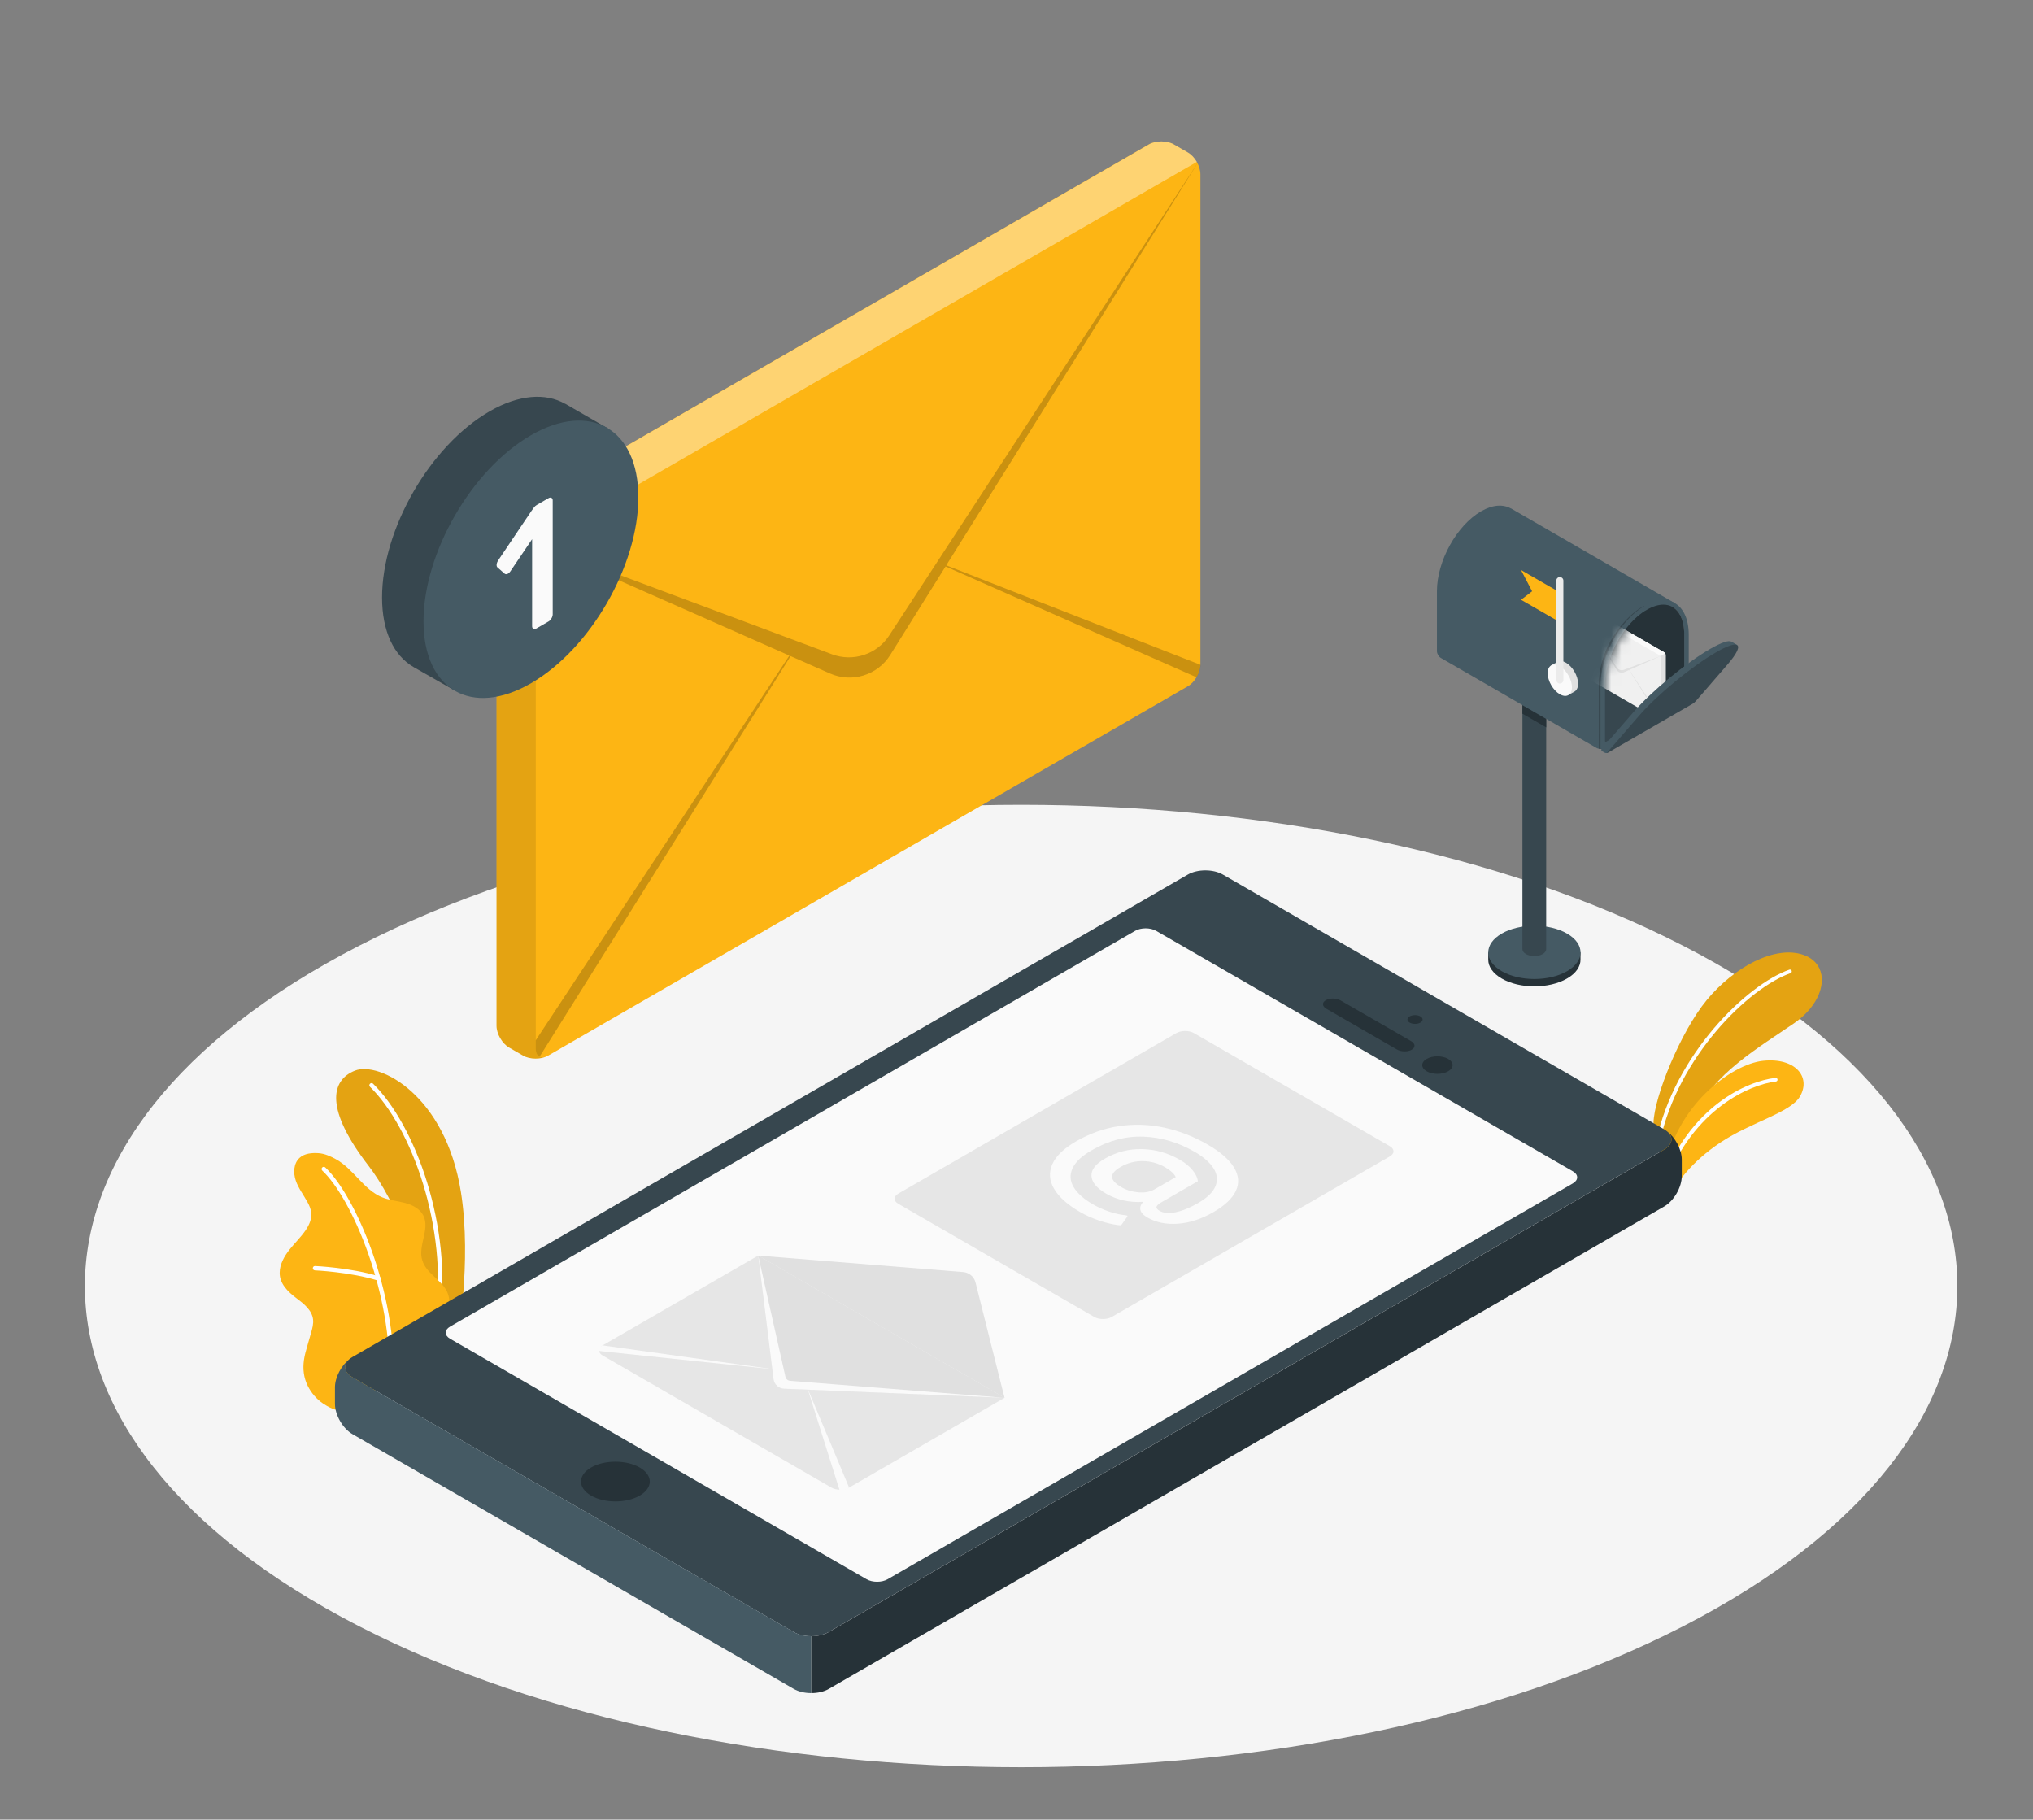 <svg width="200" height="179" viewBox="0 0 200 179" fill="none" xmlns="http://www.w3.org/2000/svg">
<rect x="0" y="0" width="200" height="179" fill="#808080" stroke="none"/>
<path d="M35.329 159.98C71.298 178.466 129.614 178.467 165.582 159.981C201.551 141.494 201.551 111.523 165.582 93.037C129.614 74.55 71.297 74.55 35.329 93.036C-0.64 111.522 -0.64 141.494 35.329 159.98Z" fill="#F5F5F5"/>
<path d="M162.669 110.458C162.712 107.986 165.298 101.526 167.919 98.362C170.539 95.198 174.612 92.922 177.459 93.952C180.111 94.911 179.761 98.405 176.484 100.668C173.207 102.93 168.291 105.759 166.798 109.742L163.726 114.609L162.669 110.458Z" fill="#FDB514"/>
<path opacity="0.1" d="M162.669 110.458C162.712 107.986 165.298 101.526 167.919 98.362C170.539 95.198 174.612 92.922 177.459 93.952C180.111 94.911 179.761 98.405 176.484 100.668C173.207 102.93 168.291 105.759 166.798 109.742L163.726 114.609L162.669 110.458Z" fill="black"/>
<path d="M163.127 112.463C163.206 112.458 163.275 112.402 163.292 112.321C165.094 103.914 172.038 97.176 176.149 95.733C176.243 95.7 176.292 95.597 176.259 95.502C176.227 95.409 176.126 95.357 176.029 95.392C171.84 96.863 164.768 103.711 162.939 112.246C162.918 112.343 162.98 112.439 163.077 112.46C163.094 112.463 163.111 112.464 163.127 112.463Z" fill="white"/>
<path d="M164.308 117.885C164.729 116.503 166.466 114.24 169.243 112.395C172.316 110.353 176.174 109.457 177.088 107.842C178.187 105.902 176.568 104.022 173.443 104.355C170.317 104.687 164.761 108.847 163.772 115.237L164.308 117.885Z" fill="#FDB514"/>
<path d="M163.721 116.42C163.789 116.415 163.852 116.372 163.878 116.303C166.591 109.121 172.149 106.681 174.709 106.394C174.808 106.382 174.879 106.293 174.868 106.194C174.857 106.094 174.772 106.023 174.669 106.034C171.838 106.352 166.309 108.845 163.54 116.175C163.505 116.268 163.552 116.373 163.645 116.408C163.671 116.418 163.696 116.421 163.721 116.42Z" fill="white"/>
<path d="M41.974 133.825L44.985 132.105C44.985 132.105 46.429 124.147 45.349 117.307C43.831 107.689 37.282 104.372 34.904 105.328C32.526 106.283 31.967 109.133 36.262 114.69C38.796 117.969 42.056 124.899 41.974 133.825Z" fill="#FDB514"/>
<g opacity="0.1">
<path d="M41.974 133.825L44.985 132.105C44.985 132.105 46.429 124.147 45.349 117.307C43.831 107.689 37.282 104.372 34.904 105.328C32.526 106.283 31.967 109.133 36.262 114.69C38.796 117.969 42.056 124.899 41.974 133.825Z" fill="black"/>
</g>
<path d="M43.06 130.005C43.05 130.005 43.04 130.004 43.03 130.003C42.913 129.987 42.83 129.879 42.847 129.761C44.091 120.757 40.47 110.892 36.401 106.917C36.317 106.834 36.315 106.698 36.398 106.613C36.481 106.529 36.617 106.527 36.702 106.61C40.844 110.658 44.534 120.684 43.272 129.82C43.258 129.927 43.165 130.005 43.06 130.005Z" fill="white"/>
<path d="M33.621 138.652C33.146 138.925 32.165 138.327 31.79 138.076C31.147 137.644 30.626 137.033 30.28 136.343C29.877 135.538 29.776 134.677 29.902 133.787C29.967 133.326 30.096 132.876 30.225 132.428C30.351 131.989 30.477 131.549 30.604 131.109C30.728 130.675 30.854 130.227 30.797 129.779C30.682 128.877 29.881 128.245 29.153 127.7C28.348 127.098 27.51 126.302 27.515 125.216C27.518 124.379 27.952 123.6 28.471 122.943C28.99 122.285 29.607 121.704 30.076 121.01C30.414 120.51 30.677 119.923 30.622 119.322C30.588 118.949 30.434 118.598 30.255 118.268C29.872 117.561 29.366 116.913 29.101 116.154C28.837 115.394 28.874 114.45 29.467 113.906C29.953 113.46 30.677 113.398 31.335 113.441C31.945 113.481 32.54 113.756 33.073 114.053C34.797 115.012 35.781 117.054 37.611 117.791C38.316 118.075 39.089 118.138 39.825 118.332C40.56 118.527 41.31 118.902 41.651 119.583C42.322 120.924 41.076 122.577 41.548 124.001C41.966 125.261 43.19 125.743 43.878 126.878C44.178 127.375 44.248 127.949 44.199 128.528C44.117 129.507 43.974 130.226 43.504 131.315C43.115 132.215 41.974 133.826 41.974 133.826C41.946 133.854 33.694 138.61 33.621 138.652Z" fill="#FDB514"/>
<path d="M38.501 136.047C38.498 136.047 38.495 136.047 38.495 136.047C38.373 136.042 38.282 135.942 38.286 135.823C38.641 127.301 34.626 117.892 31.706 115.158C31.619 115.078 31.614 114.942 31.696 114.855C31.777 114.769 31.912 114.764 31.999 114.845C34.978 117.633 39.075 127.198 38.716 135.841C38.711 135.957 38.615 136.047 38.501 136.047Z" fill="white"/>
<path d="M37.228 125.979C37.207 125.979 37.186 125.976 37.165 125.969C34.427 125.123 31.014 124.974 30.981 124.972C30.862 124.967 30.77 124.867 30.775 124.749C30.78 124.631 30.869 124.537 30.998 124.543C31.033 124.545 34.5 124.696 37.292 125.56C37.405 125.594 37.469 125.715 37.433 125.828C37.405 125.92 37.32 125.979 37.228 125.979Z" fill="white"/>
<path d="M34.666 135.486L78.078 160.548C79.029 161.097 80.571 161.097 81.522 160.548L163.714 113.084C164.666 112.535 164.666 111.645 163.714 111.095L120.302 86.033C119.351 85.484 117.808 85.484 116.857 86.033L34.666 133.497C33.714 134.046 33.714 134.937 34.666 135.486Z" fill="#37474F"/>
<path d="M58.148 147.127C59.47 147.89 61.612 147.89 62.933 147.127C64.255 146.364 64.255 145.128 62.933 144.365C61.612 143.602 59.47 143.602 58.148 144.365C56.827 145.128 56.827 146.365 58.148 147.127Z" fill="#263238"/>
<path d="M78.086 160.547L34.674 135.485C33.824 134.994 33.736 134.231 34.407 133.682C33.584 134.306 32.952 135.487 32.952 136.479V138.099C32.952 139.197 33.723 140.533 34.674 141.082L78.086 166.144C78.561 166.418 79.185 166.556 79.808 166.556V160.959C79.185 160.959 78.561 160.822 78.086 160.547Z" fill="#455A64"/>
<path d="M163.726 118.68C164.677 118.131 165.448 116.796 165.448 115.697V114.078C165.448 113.085 164.815 111.903 163.992 111.279C164.664 111.828 164.578 112.592 163.726 113.084L81.534 160.547C81.058 160.821 80.435 160.959 79.811 160.959V166.556C80.435 166.556 81.058 166.419 81.534 166.144L163.726 118.68Z" fill="#263238"/>
<path d="M85.255 155.355L44.277 131.696C43.706 131.366 43.706 130.832 44.277 130.503L111.669 91.57C112.24 91.24 113.165 91.24 113.736 91.569L154.729 115.225C155.299 115.555 155.299 116.089 154.729 116.418L87.322 155.355C86.751 155.685 85.826 155.685 85.255 155.355Z" fill="#FAFAFA"/>
<path d="M74.582 123.518L98.82 137.511L83.523 146.343C83.049 146.617 82.274 146.617 81.8 146.343L59.286 133.344C58.812 133.07 58.812 132.623 59.286 132.349L74.582 123.518Z" fill="#E6E6E6"/>
<path d="M98.823 137.509L95.967 126.155C95.899 125.886 95.752 125.64 95.537 125.464C95.535 125.462 95.534 125.461 95.532 125.46C95.314 125.277 95.048 125.16 94.764 125.138L74.587 123.516L98.823 137.509Z" fill="#E0E0E0"/>
<path d="M98.823 137.509L77.133 136.614C76.596 136.595 76.154 136.185 76.091 135.652L74.587 123.516L98.823 137.509Z" fill="#E0E0E0"/>
<path d="M98.827 137.509L77.137 136.614C76.6 136.595 76.158 136.185 76.094 135.652L74.591 123.516L77.268 135.441C77.316 135.656 77.503 135.815 77.725 135.835L98.827 137.509Z" fill="#FAFAFA"/>
<path d="M79.44 136.576L82.672 146.838L83.533 146.341L79.44 136.576Z" fill="#FAFAFA"/>
<path d="M58.425 132.847L59.286 132.35L76.199 134.713L58.425 132.847Z" fill="#FAFAFA"/>
<path d="M88.365 118.419L107.648 129.552C108.124 129.827 108.895 129.827 109.371 129.552L136.733 113.755C137.209 113.48 137.209 113.035 136.733 112.76L117.451 101.628C116.975 101.353 116.204 101.353 115.728 101.628L88.366 117.425C87.89 117.7 87.89 118.145 88.365 118.419Z" fill="#E6E6E6"/>
<path d="M103.698 116.95C103.225 116.141 103.167 115.333 103.526 114.526C103.885 113.719 104.664 112.97 105.861 112.279C107.229 111.49 108.651 110.988 110.128 110.775C111.605 110.562 113.077 110.614 114.545 110.931C116.011 111.248 117.429 111.8 118.796 112.59C120.074 113.327 120.944 114.087 121.408 114.868C121.873 115.649 121.93 116.411 121.581 117.154C121.231 117.897 120.498 118.592 119.38 119.237C118.193 119.923 117.022 120.304 115.87 120.382C114.717 120.46 113.722 120.257 112.884 119.773C112.474 119.536 112.242 119.282 112.187 119.008C112.132 118.734 112.229 118.473 112.479 118.226C111.83 118.277 111.191 118.234 110.562 118.096C109.934 117.958 109.35 117.733 108.811 117.422C107.893 116.881 107.413 116.304 107.374 115.693C107.334 115.082 107.773 114.512 108.691 113.982C109.829 113.325 111.052 113.011 112.359 113.04C113.667 113.068 114.909 113.423 116.087 114.103C116.596 114.397 117.007 114.735 117.322 115.119C117.637 115.502 117.809 115.863 117.839 116.203L114.246 118.278C113.956 118.445 113.799 118.594 113.774 118.723C113.749 118.853 113.852 118.983 114.081 119.116C114.47 119.341 114.997 119.386 115.66 119.25C116.324 119.115 117.06 118.814 117.868 118.347C118.767 117.828 119.335 117.275 119.575 116.687C119.815 116.099 119.752 115.516 119.388 114.937C119.024 114.358 118.402 113.815 117.524 113.307C115.917 112.38 114.243 111.883 112.501 111.817C110.76 111.751 109.056 112.198 107.389 113.161C106.41 113.726 105.782 114.322 105.503 114.95C105.223 115.578 105.265 116.193 105.63 116.795C105.994 117.398 106.625 117.958 107.523 118.477C108.013 118.759 108.544 118.997 109.118 119.19C109.692 119.383 110.228 119.502 110.728 119.548C110.807 119.56 110.862 119.574 110.892 119.591C110.922 119.609 110.922 119.643 110.892 119.695L110.368 120.43C110.328 120.476 110.304 120.502 110.294 120.508C110.244 120.536 110.164 120.542 110.054 120.525C109.445 120.45 108.804 120.299 108.13 120.071C107.457 119.843 106.83 119.563 106.251 119.228C105.023 118.519 104.173 117.76 103.698 116.95ZM111.992 117.296C112.615 117.351 113.147 117.251 113.586 116.998L115.668 115.796C115.508 115.462 115.159 115.14 114.619 114.828C113.941 114.436 113.212 114.235 112.434 114.223C111.655 114.212 110.927 114.401 110.248 114.794C109.669 115.128 109.387 115.457 109.402 115.783C109.417 116.108 109.729 116.447 110.338 116.798C110.817 117.076 111.368 117.242 111.992 117.296Z" fill="#FAFAFA"/>
<path d="M138.679 100.597C138.971 100.766 139.443 100.765 139.735 100.597C140.026 100.429 140.026 100.155 139.735 99.987C139.443 99.819 138.971 99.819 138.679 99.987C138.387 100.155 138.387 100.429 138.679 100.597Z" fill="#263238"/>
<path d="M140.354 105.386C140.937 105.723 141.883 105.723 142.466 105.386C143.049 105.049 143.049 104.503 142.466 104.167C141.883 103.83 140.937 103.83 140.354 104.167C139.771 104.503 139.771 105.049 140.354 105.386Z" fill="#263238"/>
<path d="M138.877 103.266C139.266 103.042 139.245 102.666 138.83 102.427L131.884 98.416C131.47 98.177 130.818 98.165 130.43 98.389C130.041 98.614 130.062 98.99 130.476 99.229L137.423 103.239C137.837 103.479 138.489 103.491 138.877 103.266Z" fill="#263238"/>
<path d="M48.845 52.671C48.845 51.887 49.396 50.933 50.075 50.541L113.014 14.202C113.694 13.81 114.795 13.81 115.475 14.202L116.862 15.003C117.541 15.395 118.092 16.35 118.092 17.134V65.378C118.092 66.159 117.538 67.118 116.862 67.509L53.922 103.847C53.246 104.237 52.138 104.237 51.462 103.847L50.075 103.046C49.398 102.656 48.845 101.697 48.845 100.915V52.671Z" fill="#FDB514"/>
<path opacity="0.4" d="M49.216 51.462L52.708 53.476L117.743 15.924C117.521 15.54 117.213 15.202 116.875 15.004L115.484 14.207C114.809 13.811 113.704 13.811 113.028 14.207L50.089 50.542C49.746 50.74 49.437 51.077 49.216 51.462Z" fill="white"/>
<path opacity="0.1" d="M48.855 52.672V100.915C48.855 101.701 49.407 102.655 50.088 103.045L51.474 103.848C51.578 103.906 51.689 103.959 51.811 103.999C51.968 104.052 52.137 104.092 52.318 104.116C52.638 104.157 52.975 104.145 53.29 104.081C53.371 104.063 53.453 104.04 53.528 104.017C53.581 103.999 53.627 103.982 53.674 103.959C53.447 104.04 53.249 104.029 53.086 103.947C52.853 103.825 52.708 103.546 52.708 103.138V54.895C52.708 54.389 52.964 54.004 53.348 53.847L52.708 53.475L49.216 51.461C48.994 51.845 48.855 52.282 48.855 52.672Z" fill="black"/>
<path opacity="0.2" d="M52.706 53.477L81.854 64.366C83.932 65.14 86.266 64.372 87.476 62.515L92.157 55.344L117.974 15.791L93.09 55.614L118.102 65.402C118.096 65.798 117.951 66.24 117.718 66.63L93.02 55.725L87.581 64.43C86.329 66.427 83.803 67.206 81.65 66.252L77.777 64.543L53.084 103.949C52.852 103.827 52.706 103.547 52.706 103.14V102.337L77.656 64.489L52.706 53.477Z" fill="black"/>
<path d="M59.929 42.215L55.628 39.734C55.627 39.733 55.625 39.732 55.623 39.731L55.584 39.709L55.58 39.715C53.67 38.637 51.05 38.8 48.152 40.472C42.317 43.842 37.585 52.037 37.585 58.776C37.585 62.14 38.765 64.504 40.67 65.61V65.612L40.679 65.616C40.679 65.616 40.681 65.617 40.681 65.618L44.594 67.852L45.529 66.288C46.494 66.066 47.499 65.722 48.559 65.109C54.395 61.74 59.127 53.545 59.128 46.806C59.128 45.805 58.993 44.924 58.797 44.106L59.929 42.215Z" fill="#37474F"/>
<path d="M52.231 42.816C46.395 46.186 41.663 54.38 41.663 61.12C41.663 67.859 46.394 70.59 52.23 67.221C58.067 63.851 62.798 55.657 62.799 48.917C62.799 42.178 58.068 39.447 52.231 42.816Z" fill="#455A64"/>
<path d="M48.941 55.821C48.871 55.757 48.843 55.658 48.858 55.522C48.874 55.386 48.926 55.252 49.016 55.119L52.273 50.276C52.353 50.16 52.435 50.046 52.521 49.934C52.605 49.821 52.698 49.736 52.798 49.678L53.969 49.002C54.079 48.939 54.174 48.93 54.254 48.976C54.334 49.023 54.374 49.109 54.374 49.236V60.43C54.374 60.557 54.334 60.69 54.254 60.829C54.174 60.968 54.079 61.068 53.969 61.132L52.753 61.833C52.643 61.897 52.548 61.906 52.468 61.86C52.388 61.813 52.348 61.726 52.348 61.599V53.039L50.217 56.193C50.127 56.326 50.029 56.414 49.925 56.457C49.819 56.5 49.727 56.494 49.647 56.436L48.941 55.821Z" fill="#FAFAFA"/>
<path d="M146.409 94.403V93.691H146.585C146.789 93.276 147.173 92.885 147.738 92.559C149.511 91.535 152.385 91.535 154.158 92.559C154.723 92.885 155.107 93.276 155.311 93.691H155.485V94.38C155.499 95.061 155.058 95.745 154.158 96.265C152.385 97.289 149.51 97.289 147.737 96.265C146.848 95.751 146.405 95.077 146.409 94.403Z" fill="#263238"/>
<path d="M154.159 91.836C152.386 90.812 149.512 90.812 147.739 91.836C145.966 92.859 145.966 94.519 147.739 95.543C149.512 96.566 152.386 96.566 154.159 95.543C155.932 94.519 155.932 92.859 154.159 91.836Z" fill="#455A64"/>
<path d="M152.11 66.414L152.109 93.377C152.109 93.55 151.995 93.722 151.767 93.854C151.311 94.117 150.571 94.117 150.115 93.854C149.887 93.722 149.772 93.55 149.772 93.377L149.773 66.414H152.11Z" fill="#37474F"/>
<path d="M149.772 69.363V70.208L152.11 71.554V70.715L149.772 69.363Z" fill="#263238"/>
<path d="M164.686 59.288V59.289L164.487 59.688L162.348 63.979L161.333 66.016L157.896 72.908L157.517 73.668C157.495 73.67 157.472 73.671 157.45 73.671C157.31 73.671 157.17 73.64 157.065 73.578L141.748 64.725C141.535 64.602 141.362 64.303 141.362 64.058V58.15C141.362 55.198 143.306 51.683 145.704 50.298C146.84 49.642 147.873 49.588 148.647 50.023L148.65 50.017L164.686 59.288Z" fill="#455A64"/>
<path d="M161.777 59.598C160.808 59.957 157.286 62.866 157.286 67.447C157.286 71.297 157.291 73.296 157.291 73.656C157.338 73.663 157.386 73.668 157.434 73.668C157.456 73.668 157.478 73.668 157.501 73.665L157.879 72.906L161.316 66.013L162.332 63.976L162.564 63.509L161.777 59.598Z" fill="#37474F"/>
<path d="M165.946 68.831C165.946 68.831 165.946 68.833 165.945 68.833C165.917 68.884 165.863 68.938 165.786 68.987C165.773 68.995 165.76 69.003 165.746 69.012L157.836 73.579C157.747 73.631 157.634 73.661 157.517 73.669C157.495 73.671 157.472 73.672 157.45 73.672V67.45C157.45 66.388 157.703 65.255 158.138 64.172L158.528 64.397L161.333 66.016L165.687 68.531C165.687 68.531 165.787 68.59 165.91 68.66C165.976 68.698 165.985 68.761 165.946 68.831Z" fill="#37474F"/>
<path d="M164.687 59.289C163.919 58.886 162.905 58.957 161.793 59.599C160.545 60.318 159.42 61.616 158.629 63.109C158.447 63.454 158.282 63.81 158.138 64.17C157.703 65.254 157.45 66.386 157.45 67.448V73.67C157.472 73.67 157.495 73.669 157.517 73.667C157.633 73.659 157.747 73.629 157.836 73.577L165.746 69.01C165.76 69.002 165.773 68.994 165.786 68.985C165.844 68.945 165.898 68.892 165.945 68.831C165.946 68.831 165.946 68.83 165.946 68.829C166.058 68.688 166.132 68.503 166.132 68.342V62.435C166.132 60.855 165.574 59.755 164.687 59.289ZM165.571 68.597L158.011 72.963C157.947 72.999 157.895 72.97 157.895 72.896V67.448C157.895 66.499 158.115 65.445 158.528 64.396C158.535 64.377 158.543 64.356 158.551 64.337C158.706 63.949 158.882 63.574 159.078 63.215C159.846 61.796 160.896 60.63 162.016 59.986C162.591 59.653 163.136 59.484 163.635 59.484C163.95 59.484 164.236 59.555 164.487 59.688C165.244 60.092 165.687 61.07 165.687 62.436V68.397C165.687 68.471 165.635 68.56 165.571 68.597Z" fill="#455A64"/>
<path d="M165.691 62.434V68.529L158.532 64.395C158.539 64.375 158.547 64.354 158.555 64.335C159.323 62.417 160.617 60.791 162.02 59.984C162.596 59.651 163.14 59.482 163.639 59.482C164.905 59.483 165.691 60.614 165.691 62.434Z" fill="#263238"/>
<path d="M152.579 65.472L153.209 65.109L153.209 65.108L153.214 65.106L153.214 65.106C153.43 64.985 153.726 65.003 154.053 65.192C154.712 65.573 155.247 66.498 155.247 67.26C155.247 67.639 155.114 67.907 154.898 68.032L154.897 68.032L154.311 68.368L154.205 68.192C154.096 68.166 153.983 68.127 153.863 68.058C153.204 67.677 152.669 66.752 152.669 65.991C152.669 65.878 152.684 65.778 152.706 65.686L152.579 65.472Z" fill="#E0E0E0"/>
<path d="M153.449 65.54C154.109 65.921 154.643 66.846 154.643 67.608C154.643 68.369 154.108 68.678 153.449 68.297C152.79 67.916 152.255 66.991 152.255 66.229C152.255 65.468 152.79 65.159 153.449 65.54Z" fill="#FAFAFA"/>
<path d="M153.453 67.245C153.261 67.245 153.106 67.09 153.106 66.899V57.114C153.106 56.922 153.262 56.768 153.453 56.768C153.644 56.768 153.799 56.923 153.799 57.114V66.899C153.799 67.091 153.643 67.245 153.453 67.245Z" fill="#EBEBEB"/>
<path d="M153.105 58.08L149.637 56.078L150.723 58.167L149.637 59.003L153.105 61.005V58.08Z" fill="#FDB514"/>
<mask id="mask0_102_41080" style="mask-type:luminance" maskUnits="userSpaceOnUse" x="157" y="59" width="9" height="15">
<path d="M165.674 62.436C165.674 60.615 164.887 59.484 163.622 59.484C163.123 59.484 162.578 59.653 162.002 59.986C160.6 60.793 159.305 62.419 158.538 64.337C158.53 64.356 158.522 64.377 158.515 64.397L158.514 64.397C158.101 65.448 157.882 66.498 157.882 67.448V73.962L165.674 69.465V62.436Z" fill="white"/>
</mask>
<g mask="url(#mask0_102_41080)">
<path d="M163.856 64.431C163.856 64.334 163.787 64.215 163.703 64.166L155.86 59.638C155.775 59.589 155.638 59.589 155.553 59.638L155.381 59.738C155.296 59.787 155.228 59.906 155.228 60.004V66.015C155.228 66.113 155.296 66.232 155.381 66.281L163.223 70.809C163.308 70.857 163.446 70.857 163.53 70.809L163.703 70.709C163.787 70.66 163.856 70.541 163.856 70.444V64.431Z" fill="#F0F0F0"/>
<path d="M163.821 64.281L163.386 64.532L155.282 59.853C155.31 59.805 155.348 59.763 155.39 59.738L155.564 59.639C155.648 59.589 155.786 59.589 155.87 59.639L163.712 64.166C163.755 64.191 163.794 64.233 163.821 64.281Z" fill="#FAFAFA"/>
<path d="M163.868 64.432V70.444C163.868 70.542 163.799 70.661 163.714 70.709L163.541 70.81C163.528 70.817 163.514 70.823 163.499 70.828C163.48 70.835 163.459 70.84 163.436 70.843C163.396 70.848 163.354 70.846 163.315 70.838C163.304 70.836 163.294 70.833 163.285 70.83C163.279 70.828 163.273 70.826 163.267 70.823C163.295 70.833 163.32 70.832 163.34 70.822C163.369 70.806 163.387 70.771 163.387 70.721V64.709C163.387 64.646 163.355 64.598 163.307 64.579L163.387 64.532L163.822 64.281C163.851 64.329 163.868 64.384 163.868 64.432Z" fill="#E0E0E0"/>
<path d="M163.388 64.534L159.756 65.891C159.497 65.987 159.206 65.891 159.055 65.66L158.472 64.766L155.255 59.838L158.356 64.8L155.239 66.02C155.24 66.069 155.258 66.124 155.287 66.173L158.365 64.814L159.042 65.899C159.198 66.147 159.513 66.245 159.781 66.126L160.264 65.913L163.341 70.823C163.37 70.808 163.388 70.773 163.388 70.723V70.622L160.279 65.906L163.388 64.534Z" fill="#E0E0E0"/>
</g>
<path d="M170.9 63.45L170.069 64.142C169.894 64.404 169.663 64.707 169.357 65.057L166.97 67.813L166.127 68.788L160.701 71.922L158.108 74.075C158.1 74.078 158.092 74.078 158.084 74.078C158.008 74.09 157.921 74.078 157.857 74.043L157.614 73.903C157.614 73.903 157.61 73.903 157.61 73.899C157.523 73.844 157.503 73.736 157.571 73.657C157.575 73.657 157.575 73.653 157.575 73.653L159.468 71.465L159.472 71.461C159.846 71.031 160.252 70.562 160.677 70.073C162.459 68.008 165.852 65.216 168.247 63.832C169.369 63.187 170.069 62.965 170.319 63.12L170.323 63.116L170.892 63.446C170.892 63.45 170.896 63.45 170.9 63.45Z" fill="#455A64"/>
<path d="M169.923 65.399L168.348 67.217C168.34 67.225 168.332 67.241 168.316 67.257L166.821 68.979C166.749 69.063 166.614 69.174 166.518 69.23L158.181 74.043C158.153 74.059 158.121 74.071 158.089 74.075C158.081 74.079 158.073 74.079 158.065 74.079C158.332 73.768 159.565 72.344 161.073 70.606H161.077C161.128 70.542 161.188 70.479 161.244 70.411C163.026 68.351 166.419 65.558 168.813 64.174C169.907 63.541 170.607 63.315 170.874 63.446C170.874 63.45 170.878 63.45 170.882 63.45C171.184 63.617 170.886 64.289 169.923 65.399Z" fill="#37474F"/>
</svg>

